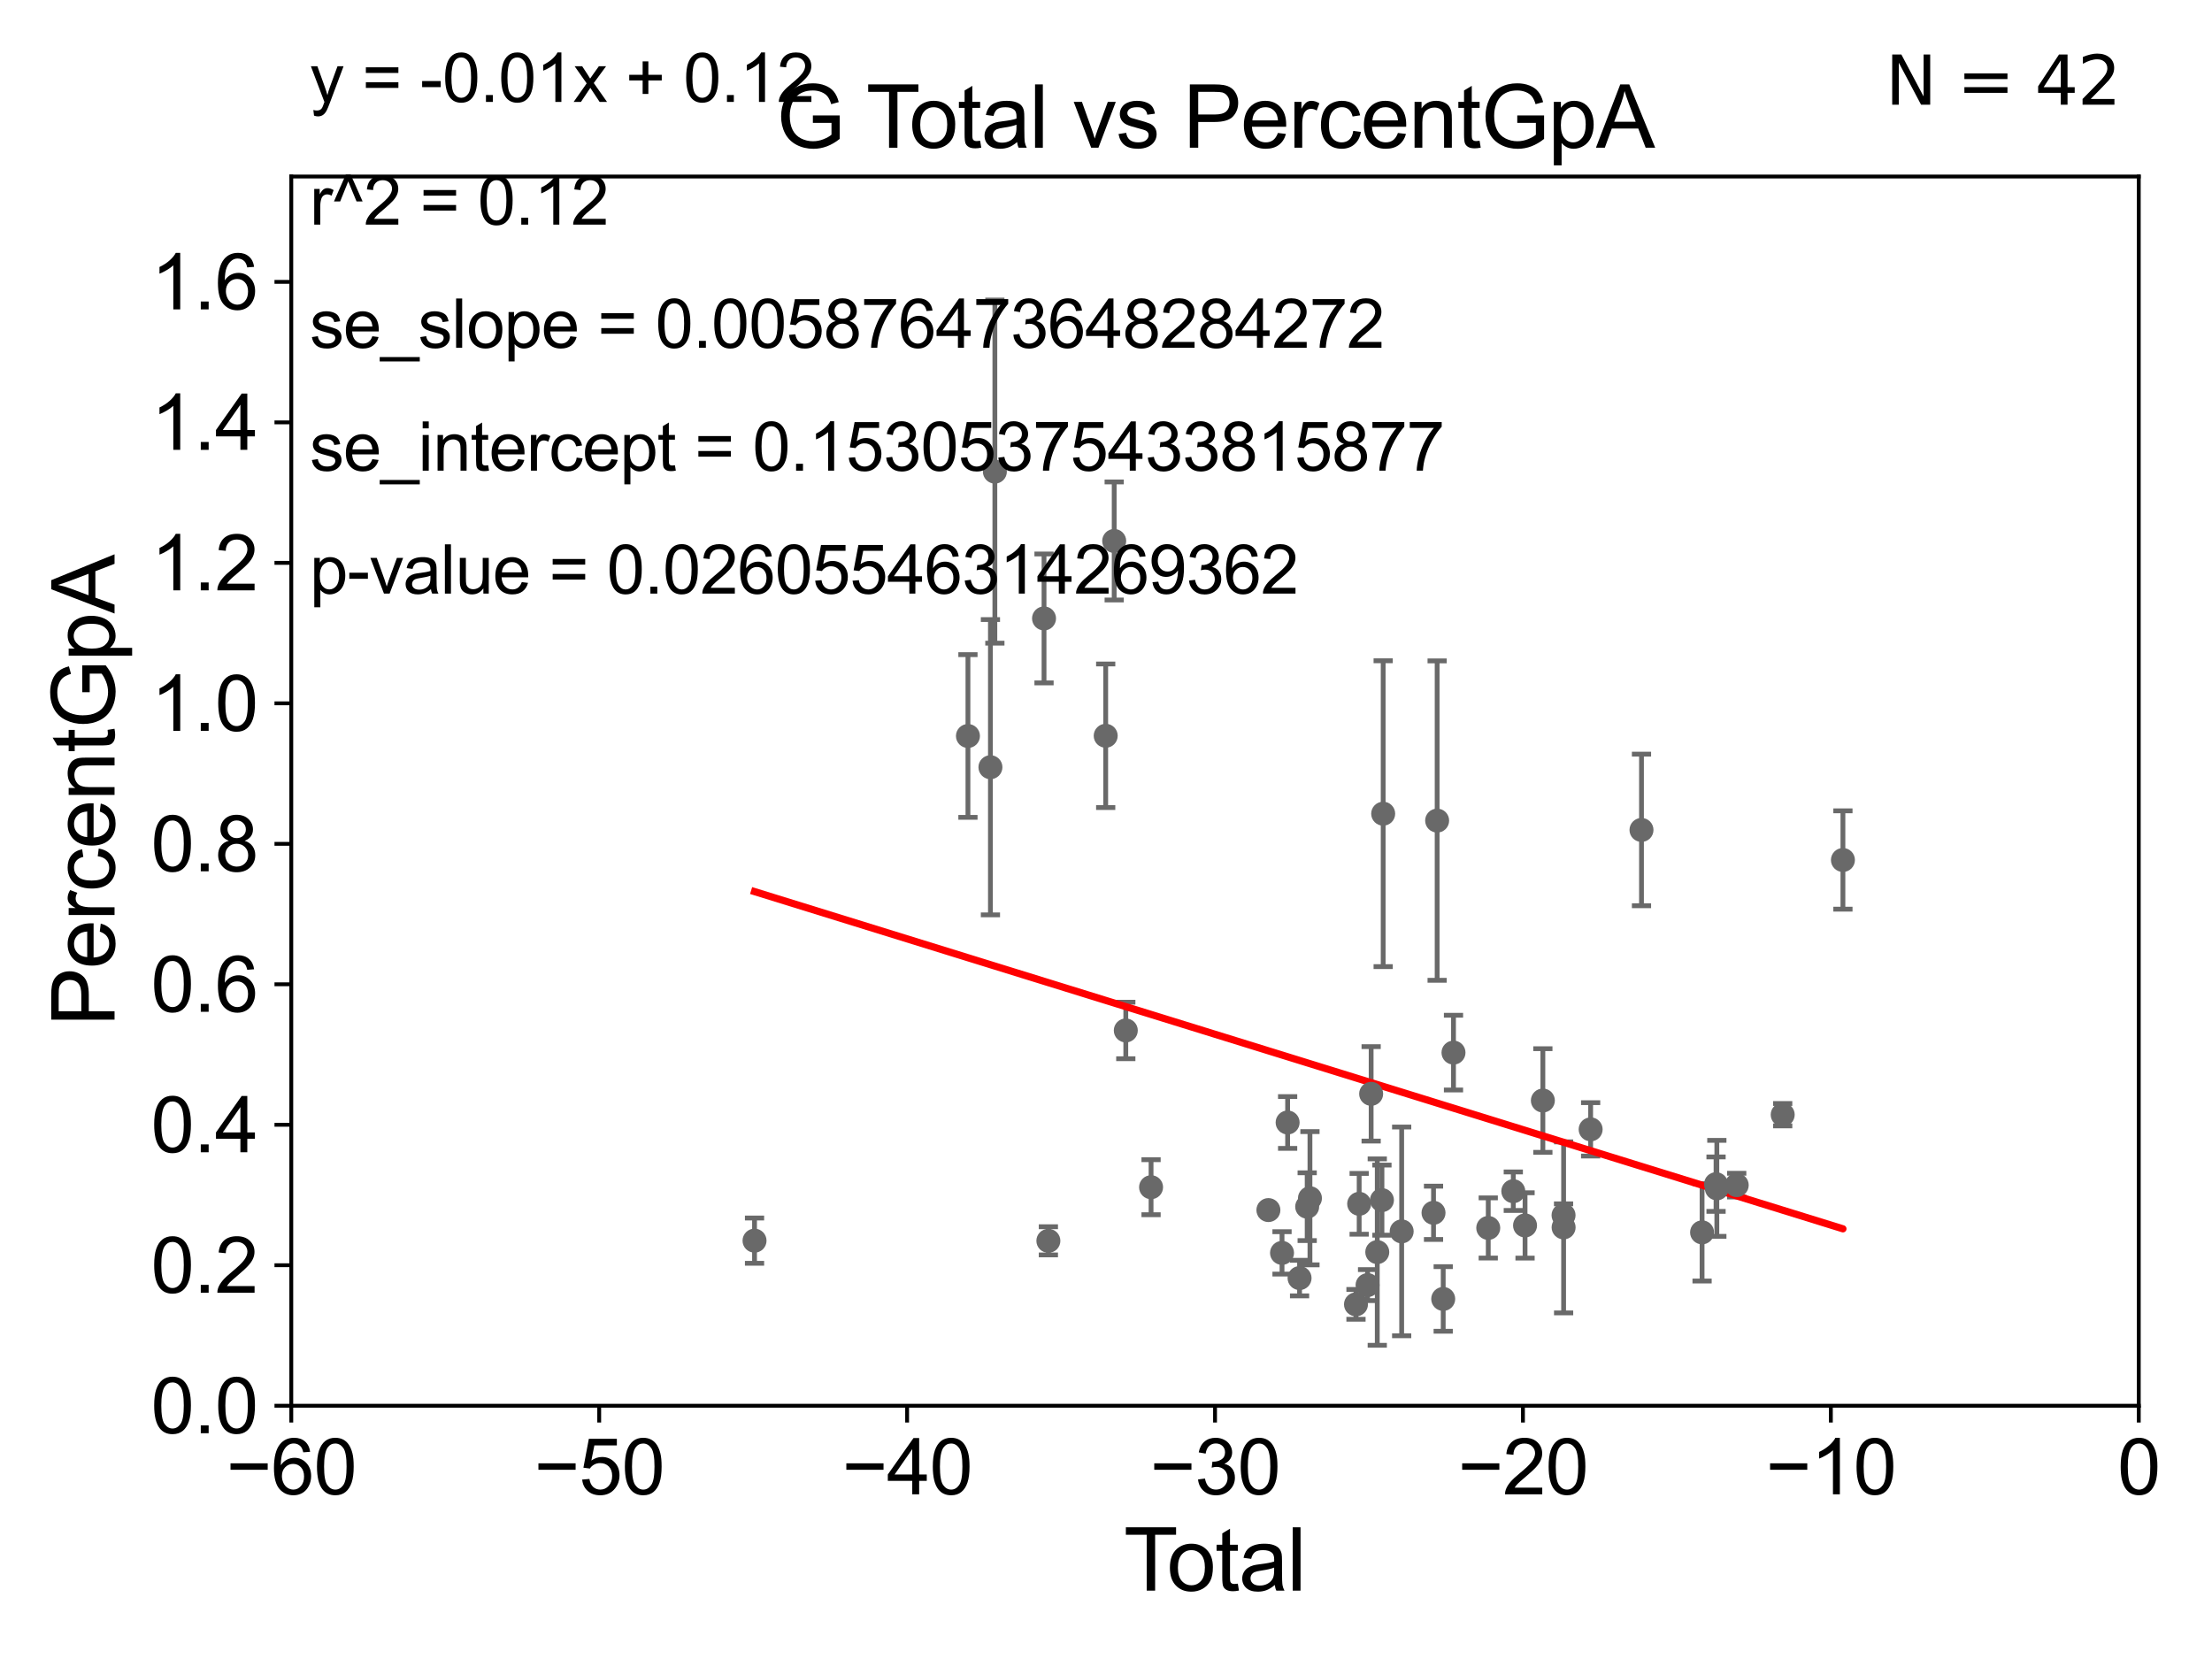 <?xml version="1.0" encoding="utf-8" standalone="no"?>
<!DOCTYPE svg PUBLIC "-//W3C//DTD SVG 1.1//EN"
  "http://www.w3.org/Graphics/SVG/1.1/DTD/svg11.dtd">
<svg xmlns:xlink="http://www.w3.org/1999/xlink" width="460.8pt" height="345.6pt" viewBox="0 0 460.8 345.6" xmlns="http://www.w3.org/2000/svg" version="1.1">
 <defs>
  <style type="text/css">*{stroke-linejoin: round; stroke-linecap: butt}</style>
 </defs>
 <g id="figure_1">
  <g id="patch_1">
   <path d="M 0 345.6 
L 460.8 345.6 
L 460.8 0 
L 0 0 
z
" style="fill: #ffffff"/>
  </g>
  <g id="axes_1">
   <g id="patch_2">
    <path d="M 60.68 292.84 
L 445.545 292.84 
L 445.545 36.775 
L 60.68 36.775 
z
" style="fill: #ffffff"/>
   </g>
   <g id="PathCollection_1">
    <defs>
     <path id="md764565c01" d="M 0 1.118 
C 0.297 1.118 0.581 1 0.791 0.791 
C 1 0.581 1.118 0.297 1.118 0 
C 1.118 -0.297 1 -0.581 0.791 -0.791 
C 0.581 -1 0.297 -1.118 0 -1.118 
C -0.297 -1.118 -0.581 -1 -0.791 -0.791 
C -1 -0.581 -1.118 -0.297 -1.118 0 
C -1.118 0.297 -1 0.581 -0.791 0.791 
C -0.581 1 -0.297 1.118 0 1.118 
z
" style="stroke: #696969"/>
    </defs>
    <g clip-path="url(#pa3ecae3131)">
     <use xlink:href="#md764565c01" x="157.183" y="258.452" style="fill: #696969; stroke: #696969"/>
     <use xlink:href="#md764565c01" x="321.407" y="229.259" style="fill: #696969; stroke: #696969"/>
     <use xlink:href="#md764565c01" x="239.789" y="247.319" style="fill: #696969; stroke: #696969"/>
     <use xlink:href="#md764565c01" x="272.31" y="251.376" style="fill: #696969; stroke: #696969"/>
     <use xlink:href="#md764565c01" x="286.911" y="260.834" style="fill: #696969; stroke: #696969"/>
     <use xlink:href="#md764565c01" x="282.476" y="271.722" style="fill: #696969; stroke: #696969"/>
     <use xlink:href="#md764565c01" x="317.695" y="255.283" style="fill: #696969; stroke: #696969"/>
     <use xlink:href="#md764565c01" x="315.248" y="248.15" style="fill: #696969; stroke: #696969"/>
     <use xlink:href="#md764565c01" x="270.723" y="266.248" style="fill: #696969; stroke: #696969"/>
     <use xlink:href="#md764565c01" x="287.884" y="250.009" style="fill: #696969; stroke: #696969"/>
     <use xlink:href="#md764565c01" x="268.236" y="233.836" style="fill: #696969; stroke: #696969"/>
     <use xlink:href="#md764565c01" x="310.03" y="255.803" style="fill: #696969; stroke: #696969"/>
     <use xlink:href="#md764565c01" x="288.141" y="169.507" style="fill: #696969; stroke: #696969"/>
     <use xlink:href="#md764565c01" x="291.993" y="256.522" style="fill: #696969; stroke: #696969"/>
     <use xlink:href="#md764565c01" x="302.79" y="219.277" style="fill: #696969; stroke: #696969"/>
     <use xlink:href="#md764565c01" x="264.231" y="252.081" style="fill: #696969; stroke: #696969"/>
     <use xlink:href="#md764565c01" x="300.647" y="270.59" style="fill: #696969; stroke: #696969"/>
     <use xlink:href="#md764565c01" x="299.383" y="170.946" style="fill: #696969; stroke: #696969"/>
     <use xlink:href="#md764565c01" x="272.887" y="249.613" style="fill: #696969; stroke: #696969"/>
     <use xlink:href="#md764565c01" x="298.629" y="252.65" style="fill: #696969; stroke: #696969"/>
     <use xlink:href="#md764565c01" x="234.524" y="214.664" style="fill: #696969; stroke: #696969"/>
     <use xlink:href="#md764565c01" x="230.338" y="153.276" style="fill: #696969; stroke: #696969"/>
     <use xlink:href="#md764565c01" x="383.915" y="179.153" style="fill: #696969; stroke: #696969"/>
     <use xlink:href="#md764565c01" x="371.369" y="232.212" style="fill: #696969; stroke: #696969"/>
     <use xlink:href="#md764565c01" x="283.139" y="250.776" style="fill: #696969; stroke: #696969"/>
     <use xlink:href="#md764565c01" x="361.791" y="246.885" style="fill: #696969; stroke: #696969"/>
     <use xlink:href="#md764565c01" x="357.65" y="247.556" style="fill: #696969; stroke: #696969"/>
     <use xlink:href="#md764565c01" x="201.641" y="153.321" style="fill: #696969; stroke: #696969"/>
     <use xlink:href="#md764565c01" x="357.482" y="246.685" style="fill: #696969; stroke: #696969"/>
     <use xlink:href="#md764565c01" x="206.325" y="159.824" style="fill: #696969; stroke: #696969"/>
     <use xlink:href="#md764565c01" x="207.249" y="98.244" style="fill: #696969; stroke: #696969"/>
     <use xlink:href="#md764565c01" x="354.574" y="256.723" style="fill: #696969; stroke: #696969"/>
     <use xlink:href="#md764565c01" x="284.89" y="267.707" style="fill: #696969; stroke: #696969"/>
     <use xlink:href="#md764565c01" x="341.952" y="172.893" style="fill: #696969; stroke: #696969"/>
     <use xlink:href="#md764565c01" x="285.634" y="227.866" style="fill: #696969; stroke: #696969"/>
     <use xlink:href="#md764565c01" x="217.491" y="128.83" style="fill: #696969; stroke: #696969"/>
     <use xlink:href="#md764565c01" x="218.396" y="258.487" style="fill: #696969; stroke: #696969"/>
     <use xlink:href="#md764565c01" x="331.359" y="235.267" style="fill: #696969; stroke: #696969"/>
     <use xlink:href="#md764565c01" x="325.729" y="255.685" style="fill: #696969; stroke: #696969"/>
     <use xlink:href="#md764565c01" x="325.716" y="253.157" style="fill: #696969; stroke: #696969"/>
     <use xlink:href="#md764565c01" x="232.107" y="112.694" style="fill: #696969; stroke: #696969"/>
     <use xlink:href="#md764565c01" x="267.069" y="261.002" style="fill: #696969; stroke: #696969"/>
    </g>
   </g>
   <g id="matplotlib.axis_1">
    <g id="xtick_1">
     <g id="line2d_1">
      <defs>
       <path id="m83309a0146" d="M 0 0 
L 0 3.5 
" style="stroke: #000000; stroke-width: 0.8"/>
      </defs>
      <g>
       <use xlink:href="#m83309a0146" x="60.68" y="292.84" style="stroke: #000000; stroke-width: 0.8"/>
      </g>
     </g>
     <g id="text_1">
      <!-- −60 -->
      <g transform="translate(47.11 311.293)scale(0.16 -0.16)">
       <defs>
        <path id="ArialMT-2212" d="M 3381 1997 
L 356 1997 
L 356 2522 
L 3381 2522 
L 3381 1997 
z
" transform="scale(0.016)"/>
        <path id="ArialMT-36" d="M 3184 3459 
L 2625 3416 
Q 2550 3747 2413 3897 
Q 2184 4138 1850 4138 
Q 1581 4138 1378 3988 
Q 1113 3794 959 3422 
Q 806 3050 800 2363 
Q 1003 2672 1297 2822 
Q 1591 2972 1913 2972 
Q 2475 2972 2870 2558 
Q 3266 2144 3266 1488 
Q 3266 1056 3080 686 
Q 2894 316 2569 119 
Q 2244 -78 1831 -78 
Q 1128 -78 684 439 
Q 241 956 241 2144 
Q 241 3472 731 4075 
Q 1159 4600 1884 4600 
Q 2425 4600 2770 4297 
Q 3116 3994 3184 3459 
z
M 888 1484 
Q 888 1194 1011 928 
Q 1134 663 1356 523 
Q 1578 384 1822 384 
Q 2178 384 2434 671 
Q 2691 959 2691 1453 
Q 2691 1928 2437 2201 
Q 2184 2475 1800 2475 
Q 1419 2475 1153 2201 
Q 888 1928 888 1484 
z
" transform="scale(0.016)"/>
        <path id="ArialMT-30" d="M 266 2259 
Q 266 3072 433 3567 
Q 600 4063 929 4331 
Q 1259 4600 1759 4600 
Q 2128 4600 2406 4451 
Q 2684 4303 2865 4023 
Q 3047 3744 3150 3342 
Q 3253 2941 3253 2259 
Q 3253 1453 3087 958 
Q 2922 463 2592 192 
Q 2263 -78 1759 -78 
Q 1097 -78 719 397 
Q 266 969 266 2259 
z
M 844 2259 
Q 844 1131 1108 757 
Q 1372 384 1759 384 
Q 2147 384 2411 759 
Q 2675 1134 2675 2259 
Q 2675 3391 2411 3762 
Q 2147 4134 1753 4134 
Q 1366 4134 1134 3806 
Q 844 3388 844 2259 
z
" transform="scale(0.016)"/>
       </defs>
       <use xlink:href="#ArialMT-2212"/>
       <use xlink:href="#ArialMT-36" x="58.398"/>
       <use xlink:href="#ArialMT-30" x="114.014"/>
      </g>
     </g>
    </g>
    <g id="xtick_2">
     <g id="line2d_2">
      <g>
       <use xlink:href="#m83309a0146" x="124.824" y="292.84" style="stroke: #000000; stroke-width: 0.8"/>
      </g>
     </g>
     <g id="text_2">
      <!-- −50 -->
      <g transform="translate(111.254 311.293)scale(0.16 -0.16)">
       <defs>
        <path id="ArialMT-35" d="M 266 1200 
L 856 1250 
Q 922 819 1161 601 
Q 1400 384 1738 384 
Q 2144 384 2425 690 
Q 2706 997 2706 1503 
Q 2706 1984 2436 2262 
Q 2166 2541 1728 2541 
Q 1456 2541 1237 2417 
Q 1019 2294 894 2097 
L 366 2166 
L 809 4519 
L 3088 4519 
L 3088 3981 
L 1259 3981 
L 1013 2750 
Q 1425 3038 1878 3038 
Q 2478 3038 2890 2622 
Q 3303 2206 3303 1553 
Q 3303 931 2941 478 
Q 2500 -78 1738 -78 
Q 1113 -78 717 272 
Q 322 622 266 1200 
z
" transform="scale(0.016)"/>
       </defs>
       <use xlink:href="#ArialMT-2212"/>
       <use xlink:href="#ArialMT-35" x="58.398"/>
       <use xlink:href="#ArialMT-30" x="114.014"/>
      </g>
     </g>
    </g>
    <g id="xtick_3">
     <g id="line2d_3">
      <g>
       <use xlink:href="#m83309a0146" x="188.968" y="292.84" style="stroke: #000000; stroke-width: 0.8"/>
      </g>
     </g>
     <g id="text_3">
      <!-- −40 -->
      <g transform="translate(175.398 311.293)scale(0.16 -0.16)">
       <defs>
        <path id="ArialMT-34" d="M 2069 0 
L 2069 1097 
L 81 1097 
L 81 1613 
L 2172 4581 
L 2631 4581 
L 2631 1613 
L 3250 1613 
L 3250 1097 
L 2631 1097 
L 2631 0 
L 2069 0 
z
M 2069 1613 
L 2069 3678 
L 634 1613 
L 2069 1613 
z
" transform="scale(0.016)"/>
       </defs>
       <use xlink:href="#ArialMT-2212"/>
       <use xlink:href="#ArialMT-34" x="58.398"/>
       <use xlink:href="#ArialMT-30" x="114.014"/>
      </g>
     </g>
    </g>
    <g id="xtick_4">
     <g id="line2d_4">
      <g>
       <use xlink:href="#m83309a0146" x="253.113" y="292.84" style="stroke: #000000; stroke-width: 0.8"/>
      </g>
     </g>
     <g id="text_4">
      <!-- −30 -->
      <g transform="translate(239.542 311.293)scale(0.16 -0.16)">
       <defs>
        <path id="ArialMT-33" d="M 269 1209 
L 831 1284 
Q 928 806 1161 595 
Q 1394 384 1728 384 
Q 2125 384 2398 659 
Q 2672 934 2672 1341 
Q 2672 1728 2419 1979 
Q 2166 2231 1775 2231 
Q 1616 2231 1378 2169 
L 1441 2663 
Q 1497 2656 1531 2656 
Q 1891 2656 2178 2843 
Q 2466 3031 2466 3422 
Q 2466 3731 2256 3934 
Q 2047 4138 1716 4138 
Q 1388 4138 1169 3931 
Q 950 3725 888 3313 
L 325 3413 
Q 428 3978 793 4289 
Q 1159 4600 1703 4600 
Q 2078 4600 2393 4439 
Q 2709 4278 2876 4000 
Q 3044 3722 3044 3409 
Q 3044 3113 2884 2869 
Q 2725 2625 2413 2481 
Q 2819 2388 3044 2092 
Q 3269 1797 3269 1353 
Q 3269 753 2831 336 
Q 2394 -81 1725 -81 
Q 1122 -81 723 278 
Q 325 638 269 1209 
z
" transform="scale(0.016)"/>
       </defs>
       <use xlink:href="#ArialMT-2212"/>
       <use xlink:href="#ArialMT-33" x="58.398"/>
       <use xlink:href="#ArialMT-30" x="114.014"/>
      </g>
     </g>
    </g>
    <g id="xtick_5">
     <g id="line2d_5">
      <g>
       <use xlink:href="#m83309a0146" x="317.257" y="292.84" style="stroke: #000000; stroke-width: 0.8"/>
      </g>
     </g>
     <g id="text_5">
      <!-- −20 -->
      <g transform="translate(303.687 311.293)scale(0.16 -0.16)">
       <defs>
        <path id="ArialMT-32" d="M 3222 541 
L 3222 0 
L 194 0 
Q 188 203 259 391 
Q 375 700 629 1000 
Q 884 1300 1366 1694 
Q 2113 2306 2375 2664 
Q 2638 3022 2638 3341 
Q 2638 3675 2398 3904 
Q 2159 4134 1775 4134 
Q 1369 4134 1125 3890 
Q 881 3647 878 3216 
L 300 3275 
Q 359 3922 746 4261 
Q 1134 4600 1788 4600 
Q 2447 4600 2831 4234 
Q 3216 3869 3216 3328 
Q 3216 3053 3103 2787 
Q 2991 2522 2730 2228 
Q 2469 1934 1863 1422 
Q 1356 997 1212 845 
Q 1069 694 975 541 
L 3222 541 
z
" transform="scale(0.016)"/>
       </defs>
       <use xlink:href="#ArialMT-2212"/>
       <use xlink:href="#ArialMT-32" x="58.398"/>
       <use xlink:href="#ArialMT-30" x="114.014"/>
      </g>
     </g>
    </g>
    <g id="xtick_6">
     <g id="line2d_6">
      <g>
       <use xlink:href="#m83309a0146" x="381.401" y="292.84" style="stroke: #000000; stroke-width: 0.8"/>
      </g>
     </g>
     <g id="text_6">
      <!-- −10 -->
      <g transform="translate(367.831 311.293)scale(0.16 -0.16)">
       <defs>
        <path id="ArialMT-31" d="M 2384 0 
L 1822 0 
L 1822 3584 
Q 1619 3391 1289 3197 
Q 959 3003 697 2906 
L 697 3450 
Q 1169 3672 1522 3987 
Q 1875 4303 2022 4600 
L 2384 4600 
L 2384 0 
z
" transform="scale(0.016)"/>
       </defs>
       <use xlink:href="#ArialMT-2212"/>
       <use xlink:href="#ArialMT-31" x="58.398"/>
       <use xlink:href="#ArialMT-30" x="114.014"/>
      </g>
     </g>
    </g>
    <g id="xtick_7">
     <g id="line2d_7">
      <g>
       <use xlink:href="#m83309a0146" x="445.545" y="292.84" style="stroke: #000000; stroke-width: 0.8"/>
      </g>
     </g>
     <g id="text_7">
      <!-- 0 -->
      <g transform="translate(441.096 311.293)scale(0.16 -0.16)">
       <use xlink:href="#ArialMT-30"/>
      </g>
     </g>
    </g>
    <g id="text_8">
     <!-- Total -->
     <g transform="translate(234.107 331.357)scale(0.18 -0.18)">
      <defs>
       <path id="ArialMT-54" d="M 1659 0 
L 1659 4041 
L 150 4041 
L 150 4581 
L 3781 4581 
L 3781 4041 
L 2266 4041 
L 2266 0 
L 1659 0 
z
" transform="scale(0.016)"/>
       <path id="ArialMT-6f" d="M 213 1659 
Q 213 2581 725 3025 
Q 1153 3394 1769 3394 
Q 2453 3394 2887 2945 
Q 3322 2497 3322 1706 
Q 3322 1066 3130 698 
Q 2938 331 2570 128 
Q 2203 -75 1769 -75 
Q 1072 -75 642 372 
Q 213 819 213 1659 
z
M 791 1659 
Q 791 1022 1069 705 
Q 1347 388 1769 388 
Q 2188 388 2466 706 
Q 2744 1025 2744 1678 
Q 2744 2294 2464 2611 
Q 2184 2928 1769 2928 
Q 1347 2928 1069 2612 
Q 791 2297 791 1659 
z
" transform="scale(0.016)"/>
       <path id="ArialMT-74" d="M 1650 503 
L 1731 6 
Q 1494 -44 1306 -44 
Q 1000 -44 831 53 
Q 663 150 594 308 
Q 525 466 525 972 
L 525 2881 
L 113 2881 
L 113 3319 
L 525 3319 
L 525 4141 
L 1084 4478 
L 1084 3319 
L 1650 3319 
L 1650 2881 
L 1084 2881 
L 1084 941 
Q 1084 700 1114 631 
Q 1144 563 1211 522 
Q 1278 481 1403 481 
Q 1497 481 1650 503 
z
" transform="scale(0.016)"/>
       <path id="ArialMT-61" d="M 2588 409 
Q 2275 144 1986 34 
Q 1697 -75 1366 -75 
Q 819 -75 525 192 
Q 231 459 231 875 
Q 231 1119 342 1320 
Q 453 1522 633 1644 
Q 813 1766 1038 1828 
Q 1203 1872 1538 1913 
Q 2219 1994 2541 2106 
Q 2544 2222 2544 2253 
Q 2544 2597 2384 2738 
Q 2169 2928 1744 2928 
Q 1347 2928 1158 2789 
Q 969 2650 878 2297 
L 328 2372 
Q 403 2725 575 2942 
Q 747 3159 1072 3276 
Q 1397 3394 1825 3394 
Q 2250 3394 2515 3294 
Q 2781 3194 2906 3042 
Q 3031 2891 3081 2659 
Q 3109 2516 3109 2141 
L 3109 1391 
Q 3109 606 3145 398 
Q 3181 191 3288 0 
L 2700 0 
Q 2613 175 2588 409 
z
M 2541 1666 
Q 2234 1541 1622 1453 
Q 1275 1403 1131 1340 
Q 988 1278 909 1158 
Q 831 1038 831 891 
Q 831 666 1001 516 
Q 1172 366 1500 366 
Q 1825 366 2078 508 
Q 2331 650 2450 897 
Q 2541 1088 2541 1459 
L 2541 1666 
z
" transform="scale(0.016)"/>
       <path id="ArialMT-6c" d="M 409 0 
L 409 4581 
L 972 4581 
L 972 0 
L 409 0 
z
" transform="scale(0.016)"/>
      </defs>
      <use xlink:href="#ArialMT-54"/>
      <use xlink:href="#ArialMT-6f" x="49.959"/>
      <use xlink:href="#ArialMT-74" x="105.574"/>
      <use xlink:href="#ArialMT-61" x="133.357"/>
      <use xlink:href="#ArialMT-6c" x="188.973"/>
     </g>
    </g>
   </g>
   <g id="matplotlib.axis_2">
    <g id="ytick_1">
     <g id="line2d_8">
      <defs>
       <path id="ma735ed2e28" d="M 0 0 
L -3.5 0 
" style="stroke: #000000; stroke-width: 0.8"/>
      </defs>
      <g>
       <use xlink:href="#ma735ed2e28" x="60.68" y="292.84" style="stroke: #000000; stroke-width: 0.8"/>
      </g>
     </g>
     <g id="text_9">
      <!-- 0.0 -->
      <g transform="translate(31.44 298.566)scale(0.16 -0.16)">
       <defs>
        <path id="ArialMT-2e" d="M 581 0 
L 581 641 
L 1222 641 
L 1222 0 
L 581 0 
z
" transform="scale(0.016)"/>
       </defs>
       <use xlink:href="#ArialMT-30"/>
       <use xlink:href="#ArialMT-2e" x="55.615"/>
       <use xlink:href="#ArialMT-30" x="83.398"/>
      </g>
     </g>
    </g>
    <g id="ytick_2">
     <g id="line2d_9">
      <g>
       <use xlink:href="#ma735ed2e28" x="60.68" y="263.575" style="stroke: #000000; stroke-width: 0.8"/>
      </g>
     </g>
     <g id="text_10">
      <!-- 0.2 -->
      <g transform="translate(31.44 269.302)scale(0.16 -0.16)">
       <use xlink:href="#ArialMT-30"/>
       <use xlink:href="#ArialMT-2e" x="55.615"/>
       <use xlink:href="#ArialMT-32" x="83.398"/>
      </g>
     </g>
    </g>
    <g id="ytick_3">
     <g id="line2d_10">
      <g>
       <use xlink:href="#ma735ed2e28" x="60.68" y="234.311" style="stroke: #000000; stroke-width: 0.8"/>
      </g>
     </g>
     <g id="text_11">
      <!-- 0.4 -->
      <g transform="translate(31.44 240.037)scale(0.16 -0.16)">
       <use xlink:href="#ArialMT-30"/>
       <use xlink:href="#ArialMT-2e" x="55.615"/>
       <use xlink:href="#ArialMT-34" x="83.398"/>
      </g>
     </g>
    </g>
    <g id="ytick_4">
     <g id="line2d_11">
      <g>
       <use xlink:href="#ma735ed2e28" x="60.68" y="205.046" style="stroke: #000000; stroke-width: 0.8"/>
      </g>
     </g>
     <g id="text_12">
      <!-- 0.6 -->
      <g transform="translate(31.44 210.772)scale(0.16 -0.16)">
       <use xlink:href="#ArialMT-30"/>
       <use xlink:href="#ArialMT-2e" x="55.615"/>
       <use xlink:href="#ArialMT-36" x="83.398"/>
      </g>
     </g>
    </g>
    <g id="ytick_5">
     <g id="line2d_12">
      <g>
       <use xlink:href="#ma735ed2e28" x="60.68" y="175.782" style="stroke: #000000; stroke-width: 0.8"/>
      </g>
     </g>
     <g id="text_13">
      <!-- 0.8 -->
      <g transform="translate(31.44 181.508)scale(0.16 -0.16)">
       <defs>
        <path id="ArialMT-38" d="M 1131 2484 
Q 781 2613 612 2850 
Q 444 3088 444 3419 
Q 444 3919 803 4259 
Q 1163 4600 1759 4600 
Q 2359 4600 2725 4251 
Q 3091 3903 3091 3403 
Q 3091 3084 2923 2848 
Q 2756 2613 2416 2484 
Q 2838 2347 3058 2040 
Q 3278 1734 3278 1309 
Q 3278 722 2862 322 
Q 2447 -78 1769 -78 
Q 1091 -78 675 323 
Q 259 725 259 1325 
Q 259 1772 486 2073 
Q 713 2375 1131 2484 
z
M 1019 3438 
Q 1019 3113 1228 2906 
Q 1438 2700 1772 2700 
Q 2097 2700 2305 2904 
Q 2513 3109 2513 3406 
Q 2513 3716 2298 3927 
Q 2084 4138 1766 4138 
Q 1444 4138 1231 3931 
Q 1019 3725 1019 3438 
z
M 838 1322 
Q 838 1081 952 856 
Q 1066 631 1291 507 
Q 1516 384 1775 384 
Q 2178 384 2440 643 
Q 2703 903 2703 1303 
Q 2703 1709 2433 1975 
Q 2163 2241 1756 2241 
Q 1359 2241 1098 1978 
Q 838 1716 838 1322 
z
" transform="scale(0.016)"/>
       </defs>
       <use xlink:href="#ArialMT-30"/>
       <use xlink:href="#ArialMT-2e" x="55.615"/>
       <use xlink:href="#ArialMT-38" x="83.398"/>
      </g>
     </g>
    </g>
    <g id="ytick_6">
     <g id="line2d_13">
      <g>
       <use xlink:href="#ma735ed2e28" x="60.68" y="146.517" style="stroke: #000000; stroke-width: 0.8"/>
      </g>
     </g>
     <g id="text_14">
      <!-- 1.0 -->
      <g transform="translate(31.44 152.243)scale(0.16 -0.16)">
       <use xlink:href="#ArialMT-31"/>
       <use xlink:href="#ArialMT-2e" x="55.615"/>
       <use xlink:href="#ArialMT-30" x="83.398"/>
      </g>
     </g>
    </g>
    <g id="ytick_7">
     <g id="line2d_14">
      <g>
       <use xlink:href="#ma735ed2e28" x="60.68" y="117.252" style="stroke: #000000; stroke-width: 0.8"/>
      </g>
     </g>
     <g id="text_15">
      <!-- 1.2 -->
      <g transform="translate(31.44 122.979)scale(0.16 -0.16)">
       <use xlink:href="#ArialMT-31"/>
       <use xlink:href="#ArialMT-2e" x="55.615"/>
       <use xlink:href="#ArialMT-32" x="83.398"/>
      </g>
     </g>
    </g>
    <g id="ytick_8">
     <g id="line2d_15">
      <g>
       <use xlink:href="#ma735ed2e28" x="60.68" y="87.988" style="stroke: #000000; stroke-width: 0.8"/>
      </g>
     </g>
     <g id="text_16">
      <!-- 1.4 -->
      <g transform="translate(31.44 93.714)scale(0.16 -0.16)">
       <use xlink:href="#ArialMT-31"/>
       <use xlink:href="#ArialMT-2e" x="55.615"/>
       <use xlink:href="#ArialMT-34" x="83.398"/>
      </g>
     </g>
    </g>
    <g id="ytick_9">
     <g id="line2d_16">
      <g>
       <use xlink:href="#ma735ed2e28" x="60.68" y="58.723" style="stroke: #000000; stroke-width: 0.8"/>
      </g>
     </g>
     <g id="text_17">
      <!-- 1.6 -->
      <g transform="translate(31.44 64.45)scale(0.16 -0.16)">
       <use xlink:href="#ArialMT-31"/>
       <use xlink:href="#ArialMT-2e" x="55.615"/>
       <use xlink:href="#ArialMT-36" x="83.398"/>
      </g>
     </g>
    </g>
    <g id="text_18">
     <!-- PercentGpA -->
     <g transform="translate(23.863 213.831)rotate(-90)scale(0.18 -0.18)">
      <defs>
       <path id="ArialMT-50" d="M 494 0 
L 494 4581 
L 2222 4581 
Q 2678 4581 2919 4538 
Q 3256 4481 3484 4323 
Q 3713 4166 3852 3881 
Q 3991 3597 3991 3256 
Q 3991 2672 3619 2267 
Q 3247 1863 2275 1863 
L 1100 1863 
L 1100 0 
L 494 0 
z
M 1100 2403 
L 2284 2403 
Q 2872 2403 3119 2622 
Q 3366 2841 3366 3238 
Q 3366 3525 3220 3729 
Q 3075 3934 2838 4000 
Q 2684 4041 2272 4041 
L 1100 4041 
L 1100 2403 
z
" transform="scale(0.016)"/>
       <path id="ArialMT-65" d="M 2694 1069 
L 3275 997 
Q 3138 488 2766 206 
Q 2394 -75 1816 -75 
Q 1088 -75 661 373 
Q 234 822 234 1631 
Q 234 2469 665 2931 
Q 1097 3394 1784 3394 
Q 2450 3394 2872 2941 
Q 3294 2488 3294 1666 
Q 3294 1616 3291 1516 
L 816 1516 
Q 847 969 1125 678 
Q 1403 388 1819 388 
Q 2128 388 2347 550 
Q 2566 713 2694 1069 
z
M 847 1978 
L 2700 1978 
Q 2663 2397 2488 2606 
Q 2219 2931 1791 2931 
Q 1403 2931 1139 2672 
Q 875 2413 847 1978 
z
" transform="scale(0.016)"/>
       <path id="ArialMT-72" d="M 416 0 
L 416 3319 
L 922 3319 
L 922 2816 
Q 1116 3169 1280 3281 
Q 1444 3394 1641 3394 
Q 1925 3394 2219 3213 
L 2025 2691 
Q 1819 2813 1613 2813 
Q 1428 2813 1281 2702 
Q 1134 2591 1072 2394 
Q 978 2094 978 1738 
L 978 0 
L 416 0 
z
" transform="scale(0.016)"/>
       <path id="ArialMT-63" d="M 2588 1216 
L 3141 1144 
Q 3050 572 2676 248 
Q 2303 -75 1759 -75 
Q 1078 -75 664 370 
Q 250 816 250 1647 
Q 250 2184 428 2587 
Q 606 2991 970 3192 
Q 1334 3394 1763 3394 
Q 2303 3394 2647 3120 
Q 2991 2847 3088 2344 
L 2541 2259 
Q 2463 2594 2264 2762 
Q 2066 2931 1784 2931 
Q 1359 2931 1093 2626 
Q 828 2322 828 1663 
Q 828 994 1084 691 
Q 1341 388 1753 388 
Q 2084 388 2306 591 
Q 2528 794 2588 1216 
z
" transform="scale(0.016)"/>
       <path id="ArialMT-6e" d="M 422 0 
L 422 3319 
L 928 3319 
L 928 2847 
Q 1294 3394 1984 3394 
Q 2284 3394 2536 3286 
Q 2788 3178 2913 3003 
Q 3038 2828 3088 2588 
Q 3119 2431 3119 2041 
L 3119 0 
L 2556 0 
L 2556 2019 
Q 2556 2363 2490 2533 
Q 2425 2703 2258 2804 
Q 2091 2906 1866 2906 
Q 1506 2906 1245 2678 
Q 984 2450 984 1813 
L 984 0 
L 422 0 
z
" transform="scale(0.016)"/>
       <path id="ArialMT-47" d="M 2638 1797 
L 2638 2334 
L 4578 2338 
L 4578 638 
Q 4131 281 3656 101 
Q 3181 -78 2681 -78 
Q 2006 -78 1454 211 
Q 903 500 622 1047 
Q 341 1594 341 2269 
Q 341 2938 620 3517 
Q 900 4097 1425 4378 
Q 1950 4659 2634 4659 
Q 3131 4659 3532 4498 
Q 3934 4338 4162 4050 
Q 4391 3763 4509 3300 
L 3963 3150 
Q 3859 3500 3706 3700 
Q 3553 3900 3268 4020 
Q 2984 4141 2638 4141 
Q 2222 4141 1919 4014 
Q 1616 3888 1430 3681 
Q 1244 3475 1141 3228 
Q 966 2803 966 2306 
Q 966 1694 1177 1281 
Q 1388 869 1791 669 
Q 2194 469 2647 469 
Q 3041 469 3416 620 
Q 3791 772 3984 944 
L 3984 1797 
L 2638 1797 
z
" transform="scale(0.016)"/>
       <path id="ArialMT-70" d="M 422 -1272 
L 422 3319 
L 934 3319 
L 934 2888 
Q 1116 3141 1344 3267 
Q 1572 3394 1897 3394 
Q 2322 3394 2647 3175 
Q 2972 2956 3137 2557 
Q 3303 2159 3303 1684 
Q 3303 1175 3120 767 
Q 2938 359 2589 142 
Q 2241 -75 1856 -75 
Q 1575 -75 1351 44 
Q 1128 163 984 344 
L 984 -1272 
L 422 -1272 
z
M 931 1641 
Q 931 1000 1190 694 
Q 1450 388 1819 388 
Q 2194 388 2461 705 
Q 2728 1022 2728 1688 
Q 2728 2322 2467 2637 
Q 2206 2953 1844 2953 
Q 1484 2953 1207 2617 
Q 931 2281 931 1641 
z
" transform="scale(0.016)"/>
       <path id="ArialMT-41" d="M -9 0 
L 1750 4581 
L 2403 4581 
L 4278 0 
L 3588 0 
L 3053 1388 
L 1138 1388 
L 634 0 
L -9 0 
z
M 1313 1881 
L 2866 1881 
L 2388 3150 
Q 2169 3728 2063 4100 
Q 1975 3659 1816 3225 
L 1313 1881 
z
" transform="scale(0.016)"/>
      </defs>
      <use xlink:href="#ArialMT-50"/>
      <use xlink:href="#ArialMT-65" x="66.699"/>
      <use xlink:href="#ArialMT-72" x="122.314"/>
      <use xlink:href="#ArialMT-63" x="155.615"/>
      <use xlink:href="#ArialMT-65" x="205.615"/>
      <use xlink:href="#ArialMT-6e" x="261.23"/>
      <use xlink:href="#ArialMT-74" x="316.846"/>
      <use xlink:href="#ArialMT-47" x="344.629"/>
      <use xlink:href="#ArialMT-70" x="422.412"/>
      <use xlink:href="#ArialMT-41" x="478.027"/>
     </g>
    </g>
   </g>
   <g id="LineCollection_1">
    <path d="M 157.183 263.167 
L 157.183 253.737 
" clip-path="url(#pa3ecae3131)" style="fill: none; stroke: #696969"/>
    <path d="M 321.407 240.051 
L 321.407 218.466 
" clip-path="url(#pa3ecae3131)" style="fill: none; stroke: #696969"/>
    <path d="M 239.789 253.048 
L 239.789 241.591 
" clip-path="url(#pa3ecae3131)" style="fill: none; stroke: #696969"/>
    <path d="M 272.31 258.437 
L 272.31 244.315 
" clip-path="url(#pa3ecae3131)" style="fill: none; stroke: #696969"/>
    <path d="M 286.911 280.25 
L 286.911 241.418 
" clip-path="url(#pa3ecae3131)" style="fill: none; stroke: #696969"/>
    <path d="M 282.476 274.828 
L 282.476 268.615 
" clip-path="url(#pa3ecae3131)" style="fill: none; stroke: #696969"/>
    <path d="M 317.695 262.089 
L 317.695 248.477 
" clip-path="url(#pa3ecae3131)" style="fill: none; stroke: #696969"/>
    <path d="M 315.248 252.161 
L 315.248 244.14 
" clip-path="url(#pa3ecae3131)" style="fill: none; stroke: #696969"/>
    <path d="M 270.723 269.956 
L 270.723 262.541 
" clip-path="url(#pa3ecae3131)" style="fill: none; stroke: #696969"/>
    <path d="M 287.884 257.312 
L 287.884 242.705 
" clip-path="url(#pa3ecae3131)" style="fill: none; stroke: #696969"/>
    <path d="M 268.236 239.232 
L 268.236 228.441 
" clip-path="url(#pa3ecae3131)" style="fill: none; stroke: #696969"/>
    <path d="M 310.03 262.07 
L 310.03 249.537 
" clip-path="url(#pa3ecae3131)" style="fill: none; stroke: #696969"/>
    <path d="M 288.141 201.362 
L 288.141 137.652 
" clip-path="url(#pa3ecae3131)" style="fill: none; stroke: #696969"/>
    <path d="M 291.993 278.265 
L 291.993 234.779 
" clip-path="url(#pa3ecae3131)" style="fill: none; stroke: #696969"/>
    <path d="M 302.79 227.063 
L 302.79 211.491 
" clip-path="url(#pa3ecae3131)" style="fill: none; stroke: #696969"/>
    <path d="M 264.231 253.009 
L 264.231 251.154 
" clip-path="url(#pa3ecae3131)" style="fill: none; stroke: #696969"/>
    <path d="M 300.647 277.318 
L 300.647 263.863 
" clip-path="url(#pa3ecae3131)" style="fill: none; stroke: #696969"/>
    <path d="M 299.383 204.216 
L 299.383 137.675 
" clip-path="url(#pa3ecae3131)" style="fill: none; stroke: #696969"/>
    <path d="M 272.887 263.493 
L 272.887 235.733 
" clip-path="url(#pa3ecae3131)" style="fill: none; stroke: #696969"/>
    <path d="M 298.629 258.203 
L 298.629 247.098 
" clip-path="url(#pa3ecae3131)" style="fill: none; stroke: #696969"/>
    <path d="M 234.524 220.552 
L 234.524 208.777 
" clip-path="url(#pa3ecae3131)" style="fill: none; stroke: #696969"/>
    <path d="M 230.338 168.229 
L 230.338 138.323 
" clip-path="url(#pa3ecae3131)" style="fill: none; stroke: #696969"/>
    <path d="M 383.915 189.393 
L 383.915 168.912 
" clip-path="url(#pa3ecae3131)" style="fill: none; stroke: #696969"/>
    <path d="M 371.369 234.539 
L 371.369 229.884 
" clip-path="url(#pa3ecae3131)" style="fill: none; stroke: #696969"/>
    <path d="M 283.139 257.105 
L 283.139 244.446 
" clip-path="url(#pa3ecae3131)" style="fill: none; stroke: #696969"/>
    <path d="M 361.791 249.355 
L 361.791 244.416 
" clip-path="url(#pa3ecae3131)" style="fill: none; stroke: #696969"/>
    <path d="M 357.65 257.55 
L 357.65 237.562 
" clip-path="url(#pa3ecae3131)" style="fill: none; stroke: #696969"/>
    <path d="M 201.641 170.269 
L 201.641 136.372 
" clip-path="url(#pa3ecae3131)" style="fill: none; stroke: #696969"/>
    <path d="M 357.482 252.356 
L 357.482 241.013 
" clip-path="url(#pa3ecae3131)" style="fill: none; stroke: #696969"/>
    <path d="M 206.325 190.579 
L 206.325 129.068 
" clip-path="url(#pa3ecae3131)" style="fill: none; stroke: #696969"/>
    <path d="M 207.249 133.986 
L 207.249 62.503 
" clip-path="url(#pa3ecae3131)" style="fill: none; stroke: #696969"/>
    <path d="M 354.574 266.86 
L 354.574 246.586 
" clip-path="url(#pa3ecae3131)" style="fill: none; stroke: #696969"/>
    <path d="M 284.89 270.937 
L 284.89 264.478 
" clip-path="url(#pa3ecae3131)" style="fill: none; stroke: #696969"/>
    <path d="M 341.952 188.684 
L 341.952 157.102 
" clip-path="url(#pa3ecae3131)" style="fill: none; stroke: #696969"/>
    <path d="M 285.634 237.702 
L 285.634 218.03 
" clip-path="url(#pa3ecae3131)" style="fill: none; stroke: #696969"/>
    <path d="M 217.491 142.256 
L 217.491 115.404 
" clip-path="url(#pa3ecae3131)" style="fill: none; stroke: #696969"/>
    <path d="M 218.396 261.421 
L 218.396 255.553 
" clip-path="url(#pa3ecae3131)" style="fill: none; stroke: #696969"/>
    <path d="M 331.359 240.826 
L 331.359 229.709 
" clip-path="url(#pa3ecae3131)" style="fill: none; stroke: #696969"/>
    <path d="M 325.729 273.5 
L 325.729 237.871 
" clip-path="url(#pa3ecae3131)" style="fill: none; stroke: #696969"/>
    <path d="M 325.716 255.535 
L 325.716 250.779 
" clip-path="url(#pa3ecae3131)" style="fill: none; stroke: #696969"/>
    <path d="M 232.107 124.987 
L 232.107 100.401 
" clip-path="url(#pa3ecae3131)" style="fill: none; stroke: #696969"/>
    <path d="M 267.069 265.417 
L 267.069 256.587 
" clip-path="url(#pa3ecae3131)" style="fill: none; stroke: #696969"/>
   </g>
   <g id="line2d_17">
    <defs>
     <path id="mbfb53ddba7" d="M 2 0 
L -2 -0 
" style="stroke: #696969"/>
    </defs>
    <g clip-path="url(#pa3ecae3131)">
     <use xlink:href="#mbfb53ddba7" x="157.183" y="263.167" style="fill: #696969; stroke: #696969"/>
     <use xlink:href="#mbfb53ddba7" x="321.407" y="240.051" style="fill: #696969; stroke: #696969"/>
     <use xlink:href="#mbfb53ddba7" x="239.789" y="253.048" style="fill: #696969; stroke: #696969"/>
     <use xlink:href="#mbfb53ddba7" x="272.31" y="258.437" style="fill: #696969; stroke: #696969"/>
     <use xlink:href="#mbfb53ddba7" x="286.911" y="280.25" style="fill: #696969; stroke: #696969"/>
     <use xlink:href="#mbfb53ddba7" x="282.476" y="274.828" style="fill: #696969; stroke: #696969"/>
     <use xlink:href="#mbfb53ddba7" x="317.695" y="262.089" style="fill: #696969; stroke: #696969"/>
     <use xlink:href="#mbfb53ddba7" x="315.248" y="252.161" style="fill: #696969; stroke: #696969"/>
     <use xlink:href="#mbfb53ddba7" x="270.723" y="269.956" style="fill: #696969; stroke: #696969"/>
     <use xlink:href="#mbfb53ddba7" x="287.884" y="257.312" style="fill: #696969; stroke: #696969"/>
     <use xlink:href="#mbfb53ddba7" x="268.236" y="239.232" style="fill: #696969; stroke: #696969"/>
     <use xlink:href="#mbfb53ddba7" x="310.03" y="262.07" style="fill: #696969; stroke: #696969"/>
     <use xlink:href="#mbfb53ddba7" x="288.141" y="201.362" style="fill: #696969; stroke: #696969"/>
     <use xlink:href="#mbfb53ddba7" x="291.993" y="278.265" style="fill: #696969; stroke: #696969"/>
     <use xlink:href="#mbfb53ddba7" x="302.79" y="227.063" style="fill: #696969; stroke: #696969"/>
     <use xlink:href="#mbfb53ddba7" x="264.231" y="253.009" style="fill: #696969; stroke: #696969"/>
     <use xlink:href="#mbfb53ddba7" x="300.647" y="277.318" style="fill: #696969; stroke: #696969"/>
     <use xlink:href="#mbfb53ddba7" x="299.383" y="204.216" style="fill: #696969; stroke: #696969"/>
     <use xlink:href="#mbfb53ddba7" x="272.887" y="263.493" style="fill: #696969; stroke: #696969"/>
     <use xlink:href="#mbfb53ddba7" x="298.629" y="258.203" style="fill: #696969; stroke: #696969"/>
     <use xlink:href="#mbfb53ddba7" x="234.524" y="220.552" style="fill: #696969; stroke: #696969"/>
     <use xlink:href="#mbfb53ddba7" x="230.338" y="168.229" style="fill: #696969; stroke: #696969"/>
     <use xlink:href="#mbfb53ddba7" x="383.915" y="189.393" style="fill: #696969; stroke: #696969"/>
     <use xlink:href="#mbfb53ddba7" x="371.369" y="234.539" style="fill: #696969; stroke: #696969"/>
     <use xlink:href="#mbfb53ddba7" x="283.139" y="257.105" style="fill: #696969; stroke: #696969"/>
     <use xlink:href="#mbfb53ddba7" x="361.791" y="249.355" style="fill: #696969; stroke: #696969"/>
     <use xlink:href="#mbfb53ddba7" x="357.65" y="257.55" style="fill: #696969; stroke: #696969"/>
     <use xlink:href="#mbfb53ddba7" x="201.641" y="170.269" style="fill: #696969; stroke: #696969"/>
     <use xlink:href="#mbfb53ddba7" x="357.482" y="252.356" style="fill: #696969; stroke: #696969"/>
     <use xlink:href="#mbfb53ddba7" x="206.325" y="190.579" style="fill: #696969; stroke: #696969"/>
     <use xlink:href="#mbfb53ddba7" x="207.249" y="133.986" style="fill: #696969; stroke: #696969"/>
     <use xlink:href="#mbfb53ddba7" x="354.574" y="266.86" style="fill: #696969; stroke: #696969"/>
     <use xlink:href="#mbfb53ddba7" x="284.89" y="270.937" style="fill: #696969; stroke: #696969"/>
     <use xlink:href="#mbfb53ddba7" x="341.952" y="188.684" style="fill: #696969; stroke: #696969"/>
     <use xlink:href="#mbfb53ddba7" x="285.634" y="237.702" style="fill: #696969; stroke: #696969"/>
     <use xlink:href="#mbfb53ddba7" x="217.491" y="142.256" style="fill: #696969; stroke: #696969"/>
     <use xlink:href="#mbfb53ddba7" x="218.396" y="261.421" style="fill: #696969; stroke: #696969"/>
     <use xlink:href="#mbfb53ddba7" x="331.359" y="240.826" style="fill: #696969; stroke: #696969"/>
     <use xlink:href="#mbfb53ddba7" x="325.729" y="273.5" style="fill: #696969; stroke: #696969"/>
     <use xlink:href="#mbfb53ddba7" x="325.716" y="255.535" style="fill: #696969; stroke: #696969"/>
     <use xlink:href="#mbfb53ddba7" x="232.107" y="124.987" style="fill: #696969; stroke: #696969"/>
     <use xlink:href="#mbfb53ddba7" x="267.069" y="265.417" style="fill: #696969; stroke: #696969"/>
    </g>
   </g>
   <g id="line2d_18">
    <g clip-path="url(#pa3ecae3131)">
     <use xlink:href="#mbfb53ddba7" x="157.183" y="253.737" style="fill: #696969; stroke: #696969"/>
     <use xlink:href="#mbfb53ddba7" x="321.407" y="218.466" style="fill: #696969; stroke: #696969"/>
     <use xlink:href="#mbfb53ddba7" x="239.789" y="241.591" style="fill: #696969; stroke: #696969"/>
     <use xlink:href="#mbfb53ddba7" x="272.31" y="244.315" style="fill: #696969; stroke: #696969"/>
     <use xlink:href="#mbfb53ddba7" x="286.911" y="241.418" style="fill: #696969; stroke: #696969"/>
     <use xlink:href="#mbfb53ddba7" x="282.476" y="268.615" style="fill: #696969; stroke: #696969"/>
     <use xlink:href="#mbfb53ddba7" x="317.695" y="248.477" style="fill: #696969; stroke: #696969"/>
     <use xlink:href="#mbfb53ddba7" x="315.248" y="244.14" style="fill: #696969; stroke: #696969"/>
     <use xlink:href="#mbfb53ddba7" x="270.723" y="262.541" style="fill: #696969; stroke: #696969"/>
     <use xlink:href="#mbfb53ddba7" x="287.884" y="242.705" style="fill: #696969; stroke: #696969"/>
     <use xlink:href="#mbfb53ddba7" x="268.236" y="228.441" style="fill: #696969; stroke: #696969"/>
     <use xlink:href="#mbfb53ddba7" x="310.03" y="249.537" style="fill: #696969; stroke: #696969"/>
     <use xlink:href="#mbfb53ddba7" x="288.141" y="137.652" style="fill: #696969; stroke: #696969"/>
     <use xlink:href="#mbfb53ddba7" x="291.993" y="234.779" style="fill: #696969; stroke: #696969"/>
     <use xlink:href="#mbfb53ddba7" x="302.79" y="211.491" style="fill: #696969; stroke: #696969"/>
     <use xlink:href="#mbfb53ddba7" x="264.231" y="251.154" style="fill: #696969; stroke: #696969"/>
     <use xlink:href="#mbfb53ddba7" x="300.647" y="263.863" style="fill: #696969; stroke: #696969"/>
     <use xlink:href="#mbfb53ddba7" x="299.383" y="137.675" style="fill: #696969; stroke: #696969"/>
     <use xlink:href="#mbfb53ddba7" x="272.887" y="235.733" style="fill: #696969; stroke: #696969"/>
     <use xlink:href="#mbfb53ddba7" x="298.629" y="247.098" style="fill: #696969; stroke: #696969"/>
     <use xlink:href="#mbfb53ddba7" x="234.524" y="208.777" style="fill: #696969; stroke: #696969"/>
     <use xlink:href="#mbfb53ddba7" x="230.338" y="138.323" style="fill: #696969; stroke: #696969"/>
     <use xlink:href="#mbfb53ddba7" x="383.915" y="168.912" style="fill: #696969; stroke: #696969"/>
     <use xlink:href="#mbfb53ddba7" x="371.369" y="229.884" style="fill: #696969; stroke: #696969"/>
     <use xlink:href="#mbfb53ddba7" x="283.139" y="244.446" style="fill: #696969; stroke: #696969"/>
     <use xlink:href="#mbfb53ddba7" x="361.791" y="244.416" style="fill: #696969; stroke: #696969"/>
     <use xlink:href="#mbfb53ddba7" x="357.65" y="237.562" style="fill: #696969; stroke: #696969"/>
     <use xlink:href="#mbfb53ddba7" x="201.641" y="136.372" style="fill: #696969; stroke: #696969"/>
     <use xlink:href="#mbfb53ddba7" x="357.482" y="241.013" style="fill: #696969; stroke: #696969"/>
     <use xlink:href="#mbfb53ddba7" x="206.325" y="129.068" style="fill: #696969; stroke: #696969"/>
     <use xlink:href="#mbfb53ddba7" x="207.249" y="62.503" style="fill: #696969; stroke: #696969"/>
     <use xlink:href="#mbfb53ddba7" x="354.574" y="246.586" style="fill: #696969; stroke: #696969"/>
     <use xlink:href="#mbfb53ddba7" x="284.89" y="264.478" style="fill: #696969; stroke: #696969"/>
     <use xlink:href="#mbfb53ddba7" x="341.952" y="157.102" style="fill: #696969; stroke: #696969"/>
     <use xlink:href="#mbfb53ddba7" x="285.634" y="218.03" style="fill: #696969; stroke: #696969"/>
     <use xlink:href="#mbfb53ddba7" x="217.491" y="115.404" style="fill: #696969; stroke: #696969"/>
     <use xlink:href="#mbfb53ddba7" x="218.396" y="255.553" style="fill: #696969; stroke: #696969"/>
     <use xlink:href="#mbfb53ddba7" x="331.359" y="229.709" style="fill: #696969; stroke: #696969"/>
     <use xlink:href="#mbfb53ddba7" x="325.729" y="237.871" style="fill: #696969; stroke: #696969"/>
     <use xlink:href="#mbfb53ddba7" x="325.716" y="250.779" style="fill: #696969; stroke: #696969"/>
     <use xlink:href="#mbfb53ddba7" x="232.107" y="100.401" style="fill: #696969; stroke: #696969"/>
     <use xlink:href="#mbfb53ddba7" x="267.069" y="256.587" style="fill: #696969; stroke: #696969"/>
    </g>
   </g>
   <g id="line2d_19">
    <path d="M 157.183 185.736 
L 321.407 236.616 
L 239.789 211.329 
L 272.31 221.405 
L 286.911 225.928 
L 282.476 224.554 
L 317.695 235.466 
L 315.248 234.708 
L 270.723 220.913 
L 287.884 226.23 
L 268.236 220.142 
L 310.03 233.091 
L 288.141 226.309 
L 291.993 227.503 
L 302.79 230.848 
L 264.231 218.902 
L 300.647 230.184 
L 299.383 229.792 
L 272.887 221.583 
L 298.629 229.559 
L 234.524 209.698 
L 230.338 208.401 
L 383.915 255.983 
L 371.369 252.096 
L 283.139 224.76 
L 361.791 249.128 
L 357.65 247.845 
L 201.641 199.51 
L 357.482 247.793 
L 206.325 200.961 
L 207.249 201.247 
L 354.574 246.892 
L 284.89 225.302 
L 341.952 242.981 
L 285.634 225.533 
L 217.491 204.421 
L 218.396 204.701 
L 331.359 239.7 
L 325.729 237.955 
L 325.716 237.951 
L 232.107 208.949 
L 267.069 219.781 
" clip-path="url(#pa3ecae3131)" style="fill: none; stroke: #ff0000; stroke-width: 1.5; stroke-linecap: square"/>
   </g>
   <g id="line2d_20">
    <defs>
     <path id="me9202d15f4" d="M 0 2 
C 0.53 2 1.039 1.789 1.414 1.414 
C 1.789 1.039 2 0.53 2 0 
C 2 -0.53 1.789 -1.039 1.414 -1.414 
C 1.039 -1.789 0.53 -2 0 -2 
C -0.53 -2 -1.039 -1.789 -1.414 -1.414 
C -1.789 -1.039 -2 -0.53 -2 0 
C -2 0.53 -1.789 1.039 -1.414 1.414 
C -1.039 1.789 -0.53 2 0 2 
z
" style="stroke: #696969"/>
    </defs>
    <g clip-path="url(#pa3ecae3131)">
     <use xlink:href="#me9202d15f4" x="157.183" y="258.452" style="fill: #696969; stroke: #696969"/>
     <use xlink:href="#me9202d15f4" x="321.407" y="229.259" style="fill: #696969; stroke: #696969"/>
     <use xlink:href="#me9202d15f4" x="239.789" y="247.319" style="fill: #696969; stroke: #696969"/>
     <use xlink:href="#me9202d15f4" x="272.31" y="251.376" style="fill: #696969; stroke: #696969"/>
     <use xlink:href="#me9202d15f4" x="286.911" y="260.834" style="fill: #696969; stroke: #696969"/>
     <use xlink:href="#me9202d15f4" x="282.476" y="271.722" style="fill: #696969; stroke: #696969"/>
     <use xlink:href="#me9202d15f4" x="317.695" y="255.283" style="fill: #696969; stroke: #696969"/>
     <use xlink:href="#me9202d15f4" x="315.248" y="248.15" style="fill: #696969; stroke: #696969"/>
     <use xlink:href="#me9202d15f4" x="270.723" y="266.248" style="fill: #696969; stroke: #696969"/>
     <use xlink:href="#me9202d15f4" x="287.884" y="250.009" style="fill: #696969; stroke: #696969"/>
     <use xlink:href="#me9202d15f4" x="268.236" y="233.836" style="fill: #696969; stroke: #696969"/>
     <use xlink:href="#me9202d15f4" x="310.03" y="255.803" style="fill: #696969; stroke: #696969"/>
     <use xlink:href="#me9202d15f4" x="288.141" y="169.507" style="fill: #696969; stroke: #696969"/>
     <use xlink:href="#me9202d15f4" x="291.993" y="256.522" style="fill: #696969; stroke: #696969"/>
     <use xlink:href="#me9202d15f4" x="302.79" y="219.277" style="fill: #696969; stroke: #696969"/>
     <use xlink:href="#me9202d15f4" x="264.231" y="252.081" style="fill: #696969; stroke: #696969"/>
     <use xlink:href="#me9202d15f4" x="300.647" y="270.59" style="fill: #696969; stroke: #696969"/>
     <use xlink:href="#me9202d15f4" x="299.383" y="170.946" style="fill: #696969; stroke: #696969"/>
     <use xlink:href="#me9202d15f4" x="272.887" y="249.613" style="fill: #696969; stroke: #696969"/>
     <use xlink:href="#me9202d15f4" x="298.629" y="252.65" style="fill: #696969; stroke: #696969"/>
     <use xlink:href="#me9202d15f4" x="234.524" y="214.664" style="fill: #696969; stroke: #696969"/>
     <use xlink:href="#me9202d15f4" x="230.338" y="153.276" style="fill: #696969; stroke: #696969"/>
     <use xlink:href="#me9202d15f4" x="383.915" y="179.153" style="fill: #696969; stroke: #696969"/>
     <use xlink:href="#me9202d15f4" x="371.369" y="232.212" style="fill: #696969; stroke: #696969"/>
     <use xlink:href="#me9202d15f4" x="283.139" y="250.776" style="fill: #696969; stroke: #696969"/>
     <use xlink:href="#me9202d15f4" x="361.791" y="246.885" style="fill: #696969; stroke: #696969"/>
     <use xlink:href="#me9202d15f4" x="357.65" y="247.556" style="fill: #696969; stroke: #696969"/>
     <use xlink:href="#me9202d15f4" x="201.641" y="153.321" style="fill: #696969; stroke: #696969"/>
     <use xlink:href="#me9202d15f4" x="357.482" y="246.685" style="fill: #696969; stroke: #696969"/>
     <use xlink:href="#me9202d15f4" x="206.325" y="159.824" style="fill: #696969; stroke: #696969"/>
     <use xlink:href="#me9202d15f4" x="207.249" y="98.244" style="fill: #696969; stroke: #696969"/>
     <use xlink:href="#me9202d15f4" x="354.574" y="256.723" style="fill: #696969; stroke: #696969"/>
     <use xlink:href="#me9202d15f4" x="284.89" y="267.707" style="fill: #696969; stroke: #696969"/>
     <use xlink:href="#me9202d15f4" x="341.952" y="172.893" style="fill: #696969; stroke: #696969"/>
     <use xlink:href="#me9202d15f4" x="285.634" y="227.866" style="fill: #696969; stroke: #696969"/>
     <use xlink:href="#me9202d15f4" x="217.491" y="128.83" style="fill: #696969; stroke: #696969"/>
     <use xlink:href="#me9202d15f4" x="218.396" y="258.487" style="fill: #696969; stroke: #696969"/>
     <use xlink:href="#me9202d15f4" x="331.359" y="235.267" style="fill: #696969; stroke: #696969"/>
     <use xlink:href="#me9202d15f4" x="325.729" y="255.685" style="fill: #696969; stroke: #696969"/>
     <use xlink:href="#me9202d15f4" x="325.716" y="253.157" style="fill: #696969; stroke: #696969"/>
     <use xlink:href="#me9202d15f4" x="232.107" y="112.694" style="fill: #696969; stroke: #696969"/>
     <use xlink:href="#me9202d15f4" x="267.069" y="261.002" style="fill: #696969; stroke: #696969"/>
    </g>
   </g>
   <g id="patch_3">
    <path d="M 60.68 292.84 
L 60.68 36.775 
" style="fill: none; stroke: #000000; stroke-width: 0.8; stroke-linejoin: miter; stroke-linecap: square"/>
   </g>
   <g id="patch_4">
    <path d="M 445.545 292.84 
L 445.545 36.775 
" style="fill: none; stroke: #000000; stroke-width: 0.8; stroke-linejoin: miter; stroke-linecap: square"/>
   </g>
   <g id="patch_5">
    <path d="M 60.68 292.84 
L 445.545 292.84 
" style="fill: none; stroke: #000000; stroke-width: 0.8; stroke-linejoin: miter; stroke-linecap: square"/>
   </g>
   <g id="patch_6">
    <path d="M 60.68 36.775 
L 445.545 36.775 
" style="fill: none; stroke: #000000; stroke-width: 0.8; stroke-linejoin: miter; stroke-linecap: square"/>
   </g>
   <g id="text_19">
    <!-- N = 42 -->
    <g transform="translate(392.777 21.806)scale(0.14 -0.14)">
     <defs>
      <path id="DejaVuSans-4e" d="M 628 4666 
L 1478 4666 
L 3547 763 
L 3547 4666 
L 4159 4666 
L 4159 0 
L 3309 0 
L 1241 3903 
L 1241 0 
L 628 0 
L 628 4666 
z
" transform="scale(0.016)"/>
      <path id="DejaVuSans-20" transform="scale(0.016)"/>
      <path id="DejaVuSans-3d" d="M 678 2906 
L 4684 2906 
L 4684 2381 
L 678 2381 
L 678 2906 
z
M 678 1631 
L 4684 1631 
L 4684 1100 
L 678 1100 
L 678 1631 
z
" transform="scale(0.016)"/>
      <path id="DejaVuSans-34" d="M 2419 4116 
L 825 1625 
L 2419 1625 
L 2419 4116 
z
M 2253 4666 
L 3047 4666 
L 3047 1625 
L 3713 1625 
L 3713 1100 
L 3047 1100 
L 3047 0 
L 2419 0 
L 2419 1100 
L 313 1100 
L 313 1709 
L 2253 4666 
z
" transform="scale(0.016)"/>
      <path id="DejaVuSans-32" d="M 1228 531 
L 3431 531 
L 3431 0 
L 469 0 
L 469 531 
Q 828 903 1448 1529 
Q 2069 2156 2228 2338 
Q 2531 2678 2651 2914 
Q 2772 3150 2772 3378 
Q 2772 3750 2511 3984 
Q 2250 4219 1831 4219 
Q 1534 4219 1204 4116 
Q 875 4013 500 3803 
L 500 4441 
Q 881 4594 1212 4672 
Q 1544 4750 1819 4750 
Q 2544 4750 2975 4387 
Q 3406 4025 3406 3419 
Q 3406 3131 3298 2873 
Q 3191 2616 2906 2266 
Q 2828 2175 2409 1742 
Q 1991 1309 1228 531 
z
" transform="scale(0.016)"/>
     </defs>
     <use xlink:href="#DejaVuSans-4e"/>
     <use xlink:href="#DejaVuSans-20" x="74.805"/>
     <use xlink:href="#DejaVuSans-3d" x="106.592"/>
     <use xlink:href="#DejaVuSans-20" x="190.381"/>
     <use xlink:href="#DejaVuSans-34" x="222.168"/>
     <use xlink:href="#DejaVuSans-32" x="285.791"/>
    </g>
   </g>
   <g id="text_20">
    <!-- r^2 = 0.12 -->
    <g transform="translate(64.529 46.796)scale(0.14 -0.14)">
     <defs>
      <path id="ArialMT-5e" d="M 747 2156 
L 169 2156 
L 1272 4659 
L 1725 4659 
L 2834 2156 
L 2269 2156 
L 1497 4022 
L 747 2156 
z
" transform="scale(0.016)"/>
      <path id="ArialMT-20" transform="scale(0.016)"/>
      <path id="ArialMT-3d" d="M 3381 2694 
L 356 2694 
L 356 3219 
L 3381 3219 
L 3381 2694 
z
M 3381 1303 
L 356 1303 
L 356 1828 
L 3381 1828 
L 3381 1303 
z
" transform="scale(0.016)"/>
     </defs>
     <use xlink:href="#ArialMT-72"/>
     <use xlink:href="#ArialMT-5e" x="33.301"/>
     <use xlink:href="#ArialMT-32" x="80.225"/>
     <use xlink:href="#ArialMT-20" x="135.84"/>
     <use xlink:href="#ArialMT-3d" x="163.623"/>
     <use xlink:href="#ArialMT-20" x="222.021"/>
     <use xlink:href="#ArialMT-30" x="249.805"/>
     <use xlink:href="#ArialMT-2e" x="305.42"/>
     <use xlink:href="#ArialMT-31" x="333.203"/>
     <use xlink:href="#ArialMT-32" x="388.818"/>
    </g>
   </g>
   <g id="text_21">
    <!-- y = -0.01x + 0.12 -->
    <g transform="translate(64.529 21.231)scale(0.14 -0.14)">
     <defs>
      <path id="ArialMT-79" d="M 397 -1278 
L 334 -750 
Q 519 -800 656 -800 
Q 844 -800 956 -737 
Q 1069 -675 1141 -563 
Q 1194 -478 1313 -144 
Q 1328 -97 1363 -6 
L 103 3319 
L 709 3319 
L 1400 1397 
Q 1534 1031 1641 628 
Q 1738 1016 1872 1384 
L 2581 3319 
L 3144 3319 
L 1881 -56 
Q 1678 -603 1566 -809 
Q 1416 -1088 1222 -1217 
Q 1028 -1347 759 -1347 
Q 597 -1347 397 -1278 
z
" transform="scale(0.016)"/>
      <path id="ArialMT-2d" d="M 203 1375 
L 203 1941 
L 1931 1941 
L 1931 1375 
L 203 1375 
z
" transform="scale(0.016)"/>
      <path id="ArialMT-78" d="M 47 0 
L 1259 1725 
L 138 3319 
L 841 3319 
L 1350 2541 
Q 1494 2319 1581 2169 
Q 1719 2375 1834 2534 
L 2394 3319 
L 3066 3319 
L 1919 1756 
L 3153 0 
L 2463 0 
L 1781 1031 
L 1600 1309 
L 728 0 
L 47 0 
z
" transform="scale(0.016)"/>
      <path id="ArialMT-2b" d="M 1603 741 
L 1603 1997 
L 356 1997 
L 356 2522 
L 1603 2522 
L 1603 3769 
L 2134 3769 
L 2134 2522 
L 3381 2522 
L 3381 1997 
L 2134 1997 
L 2134 741 
L 1603 741 
z
" transform="scale(0.016)"/>
     </defs>
     <use xlink:href="#ArialMT-79"/>
     <use xlink:href="#ArialMT-20" x="50"/>
     <use xlink:href="#ArialMT-3d" x="77.783"/>
     <use xlink:href="#ArialMT-20" x="136.182"/>
     <use xlink:href="#ArialMT-2d" x="163.965"/>
     <use xlink:href="#ArialMT-30" x="197.266"/>
     <use xlink:href="#ArialMT-2e" x="252.881"/>
     <use xlink:href="#ArialMT-30" x="280.664"/>
     <use xlink:href="#ArialMT-31" x="336.279"/>
     <use xlink:href="#ArialMT-78" x="391.895"/>
     <use xlink:href="#ArialMT-20" x="441.895"/>
     <use xlink:href="#ArialMT-2b" x="469.678"/>
     <use xlink:href="#ArialMT-20" x="528.076"/>
     <use xlink:href="#ArialMT-30" x="555.859"/>
     <use xlink:href="#ArialMT-2e" x="611.475"/>
     <use xlink:href="#ArialMT-31" x="639.258"/>
     <use xlink:href="#ArialMT-32" x="694.873"/>
    </g>
   </g>
   <g id="text_22">
    <!-- se_slope = 0.005876473648284272 -->
    <g transform="translate(64.529 72.444)scale(0.14 -0.14)">
     <defs>
      <path id="ArialMT-73" d="M 197 991 
L 753 1078 
Q 800 744 1014 566 
Q 1228 388 1613 388 
Q 2000 388 2187 545 
Q 2375 703 2375 916 
Q 2375 1106 2209 1216 
Q 2094 1291 1634 1406 
Q 1016 1563 777 1677 
Q 538 1791 414 1992 
Q 291 2194 291 2438 
Q 291 2659 392 2848 
Q 494 3038 669 3163 
Q 800 3259 1026 3326 
Q 1253 3394 1513 3394 
Q 1903 3394 2198 3281 
Q 2494 3169 2634 2976 
Q 2775 2784 2828 2463 
L 2278 2388 
Q 2241 2644 2061 2787 
Q 1881 2931 1553 2931 
Q 1166 2931 1000 2803 
Q 834 2675 834 2503 
Q 834 2394 903 2306 
Q 972 2216 1119 2156 
Q 1203 2125 1616 2013 
Q 2213 1853 2448 1751 
Q 2684 1650 2818 1456 
Q 2953 1263 2953 975 
Q 2953 694 2789 445 
Q 2625 197 2315 61 
Q 2006 -75 1616 -75 
Q 969 -75 630 194 
Q 291 463 197 991 
z
" transform="scale(0.016)"/>
      <path id="ArialMT-5f" d="M -97 -1272 
L -97 -866 
L 3631 -866 
L 3631 -1272 
L -97 -1272 
z
" transform="scale(0.016)"/>
      <path id="ArialMT-37" d="M 303 3981 
L 303 4522 
L 3269 4522 
L 3269 4084 
Q 2831 3619 2401 2847 
Q 1972 2075 1738 1259 
Q 1569 684 1522 0 
L 944 0 
Q 953 541 1156 1306 
Q 1359 2072 1739 2783 
Q 2119 3494 2547 3981 
L 303 3981 
z
" transform="scale(0.016)"/>
     </defs>
     <use xlink:href="#ArialMT-73"/>
     <use xlink:href="#ArialMT-65" x="50"/>
     <use xlink:href="#ArialMT-5f" x="105.615"/>
     <use xlink:href="#ArialMT-73" x="161.23"/>
     <use xlink:href="#ArialMT-6c" x="211.23"/>
     <use xlink:href="#ArialMT-6f" x="233.447"/>
     <use xlink:href="#ArialMT-70" x="289.062"/>
     <use xlink:href="#ArialMT-65" x="344.678"/>
     <use xlink:href="#ArialMT-20" x="400.293"/>
     <use xlink:href="#ArialMT-3d" x="428.076"/>
     <use xlink:href="#ArialMT-20" x="486.475"/>
     <use xlink:href="#ArialMT-30" x="514.258"/>
     <use xlink:href="#ArialMT-2e" x="569.873"/>
     <use xlink:href="#ArialMT-30" x="597.656"/>
     <use xlink:href="#ArialMT-30" x="653.271"/>
     <use xlink:href="#ArialMT-35" x="708.887"/>
     <use xlink:href="#ArialMT-38" x="764.502"/>
     <use xlink:href="#ArialMT-37" x="820.117"/>
     <use xlink:href="#ArialMT-36" x="875.732"/>
     <use xlink:href="#ArialMT-34" x="931.348"/>
     <use xlink:href="#ArialMT-37" x="986.963"/>
     <use xlink:href="#ArialMT-33" x="1042.578"/>
     <use xlink:href="#ArialMT-36" x="1098.193"/>
     <use xlink:href="#ArialMT-34" x="1153.809"/>
     <use xlink:href="#ArialMT-38" x="1209.424"/>
     <use xlink:href="#ArialMT-32" x="1265.039"/>
     <use xlink:href="#ArialMT-38" x="1320.654"/>
     <use xlink:href="#ArialMT-34" x="1376.27"/>
     <use xlink:href="#ArialMT-32" x="1431.885"/>
     <use xlink:href="#ArialMT-37" x="1487.5"/>
     <use xlink:href="#ArialMT-32" x="1543.115"/>
    </g>
   </g>
   <g id="text_23">
    <!-- se_intercept = 0.15305375433815877 -->
    <g transform="translate(64.529 98.05)scale(0.14 -0.14)">
     <defs>
      <path id="ArialMT-69" d="M 425 3934 
L 425 4581 
L 988 4581 
L 988 3934 
L 425 3934 
z
M 425 0 
L 425 3319 
L 988 3319 
L 988 0 
L 425 0 
z
" transform="scale(0.016)"/>
     </defs>
     <use xlink:href="#ArialMT-73"/>
     <use xlink:href="#ArialMT-65" x="50"/>
     <use xlink:href="#ArialMT-5f" x="105.615"/>
     <use xlink:href="#ArialMT-69" x="161.23"/>
     <use xlink:href="#ArialMT-6e" x="183.447"/>
     <use xlink:href="#ArialMT-74" x="239.062"/>
     <use xlink:href="#ArialMT-65" x="266.846"/>
     <use xlink:href="#ArialMT-72" x="322.461"/>
     <use xlink:href="#ArialMT-63" x="355.762"/>
     <use xlink:href="#ArialMT-65" x="405.762"/>
     <use xlink:href="#ArialMT-70" x="461.377"/>
     <use xlink:href="#ArialMT-74" x="516.992"/>
     <use xlink:href="#ArialMT-20" x="544.775"/>
     <use xlink:href="#ArialMT-3d" x="572.559"/>
     <use xlink:href="#ArialMT-20" x="630.957"/>
     <use xlink:href="#ArialMT-30" x="658.74"/>
     <use xlink:href="#ArialMT-2e" x="714.355"/>
     <use xlink:href="#ArialMT-31" x="742.139"/>
     <use xlink:href="#ArialMT-35" x="797.754"/>
     <use xlink:href="#ArialMT-33" x="853.369"/>
     <use xlink:href="#ArialMT-30" x="908.984"/>
     <use xlink:href="#ArialMT-35" x="964.6"/>
     <use xlink:href="#ArialMT-33" x="1020.215"/>
     <use xlink:href="#ArialMT-37" x="1075.83"/>
     <use xlink:href="#ArialMT-35" x="1131.445"/>
     <use xlink:href="#ArialMT-34" x="1187.061"/>
     <use xlink:href="#ArialMT-33" x="1242.676"/>
     <use xlink:href="#ArialMT-33" x="1298.291"/>
     <use xlink:href="#ArialMT-38" x="1353.906"/>
     <use xlink:href="#ArialMT-31" x="1409.521"/>
     <use xlink:href="#ArialMT-35" x="1465.137"/>
     <use xlink:href="#ArialMT-38" x="1520.752"/>
     <use xlink:href="#ArialMT-37" x="1576.367"/>
     <use xlink:href="#ArialMT-37" x="1631.982"/>
    </g>
   </g>
   <g id="text_24">
    <!-- p-value = 0.02605546314269362 -->
    <g transform="translate(64.529 123.657)scale(0.14 -0.14)">
     <defs>
      <path id="ArialMT-76" d="M 1344 0 
L 81 3319 
L 675 3319 
L 1388 1331 
Q 1503 1009 1600 663 
Q 1675 925 1809 1294 
L 2547 3319 
L 3125 3319 
L 1869 0 
L 1344 0 
z
" transform="scale(0.016)"/>
      <path id="ArialMT-75" d="M 2597 0 
L 2597 488 
Q 2209 -75 1544 -75 
Q 1250 -75 995 37 
Q 741 150 617 320 
Q 494 491 444 738 
Q 409 903 409 1263 
L 409 3319 
L 972 3319 
L 972 1478 
Q 972 1038 1006 884 
Q 1059 663 1231 536 
Q 1403 409 1656 409 
Q 1909 409 2131 539 
Q 2353 669 2445 892 
Q 2538 1116 2538 1541 
L 2538 3319 
L 3100 3319 
L 3100 0 
L 2597 0 
z
" transform="scale(0.016)"/>
      <path id="ArialMT-39" d="M 350 1059 
L 891 1109 
Q 959 728 1153 556 
Q 1347 384 1650 384 
Q 1909 384 2104 503 
Q 2300 622 2425 820 
Q 2550 1019 2634 1356 
Q 2719 1694 2719 2044 
Q 2719 2081 2716 2156 
Q 2547 1888 2255 1720 
Q 1963 1553 1622 1553 
Q 1053 1553 659 1965 
Q 266 2378 266 3053 
Q 266 3750 677 4175 
Q 1088 4600 1706 4600 
Q 2153 4600 2523 4359 
Q 2894 4119 3086 3673 
Q 3278 3228 3278 2384 
Q 3278 1506 3087 986 
Q 2897 466 2520 194 
Q 2144 -78 1638 -78 
Q 1100 -78 759 220 
Q 419 519 350 1059 
z
M 2653 3081 
Q 2653 3566 2395 3850 
Q 2138 4134 1775 4134 
Q 1400 4134 1122 3828 
Q 844 3522 844 3034 
Q 844 2597 1108 2323 
Q 1372 2050 1759 2050 
Q 2150 2050 2401 2323 
Q 2653 2597 2653 3081 
z
" transform="scale(0.016)"/>
     </defs>
     <use xlink:href="#ArialMT-70"/>
     <use xlink:href="#ArialMT-2d" x="55.615"/>
     <use xlink:href="#ArialMT-76" x="88.916"/>
     <use xlink:href="#ArialMT-61" x="138.916"/>
     <use xlink:href="#ArialMT-6c" x="194.531"/>
     <use xlink:href="#ArialMT-75" x="216.748"/>
     <use xlink:href="#ArialMT-65" x="272.363"/>
     <use xlink:href="#ArialMT-20" x="327.979"/>
     <use xlink:href="#ArialMT-3d" x="355.762"/>
     <use xlink:href="#ArialMT-20" x="414.16"/>
     <use xlink:href="#ArialMT-30" x="441.943"/>
     <use xlink:href="#ArialMT-2e" x="497.559"/>
     <use xlink:href="#ArialMT-30" x="525.342"/>
     <use xlink:href="#ArialMT-32" x="580.957"/>
     <use xlink:href="#ArialMT-36" x="636.572"/>
     <use xlink:href="#ArialMT-30" x="692.188"/>
     <use xlink:href="#ArialMT-35" x="747.803"/>
     <use xlink:href="#ArialMT-35" x="803.418"/>
     <use xlink:href="#ArialMT-34" x="859.033"/>
     <use xlink:href="#ArialMT-36" x="914.648"/>
     <use xlink:href="#ArialMT-33" x="970.264"/>
     <use xlink:href="#ArialMT-31" x="1025.879"/>
     <use xlink:href="#ArialMT-34" x="1081.494"/>
     <use xlink:href="#ArialMT-32" x="1137.109"/>
     <use xlink:href="#ArialMT-36" x="1192.725"/>
     <use xlink:href="#ArialMT-39" x="1248.34"/>
     <use xlink:href="#ArialMT-33" x="1303.955"/>
     <use xlink:href="#ArialMT-36" x="1359.57"/>
     <use xlink:href="#ArialMT-32" x="1415.186"/>
    </g>
   </g>
   <g id="text_25">
    <!-- G Total vs PercentGpA -->
    <g transform="translate(161.74 30.775)scale(0.18 -0.18)">
     <use xlink:href="#ArialMT-47"/>
     <use xlink:href="#ArialMT-20" x="77.783"/>
     <use xlink:href="#ArialMT-54" x="103.816"/>
     <use xlink:href="#ArialMT-6f" x="153.775"/>
     <use xlink:href="#ArialMT-74" x="209.391"/>
     <use xlink:href="#ArialMT-61" x="237.174"/>
     <use xlink:href="#ArialMT-6c" x="292.789"/>
     <use xlink:href="#ArialMT-20" x="315.006"/>
     <use xlink:href="#ArialMT-76" x="342.789"/>
     <use xlink:href="#ArialMT-73" x="392.789"/>
     <use xlink:href="#ArialMT-20" x="442.789"/>
     <use xlink:href="#ArialMT-50" x="470.572"/>
     <use xlink:href="#ArialMT-65" x="537.271"/>
     <use xlink:href="#ArialMT-72" x="592.887"/>
     <use xlink:href="#ArialMT-63" x="626.188"/>
     <use xlink:href="#ArialMT-65" x="676.188"/>
     <use xlink:href="#ArialMT-6e" x="731.803"/>
     <use xlink:href="#ArialMT-74" x="787.418"/>
     <use xlink:href="#ArialMT-47" x="815.201"/>
     <use xlink:href="#ArialMT-70" x="892.984"/>
     <use xlink:href="#ArialMT-41" x="948.6"/>
    </g>
   </g>
  </g>
 </g>
 <defs>
  <clipPath id="pa3ecae3131">
   <rect x="60.68" y="36.775" width="384.865" height="256.065"/>
  </clipPath>
 </defs>
</svg>

